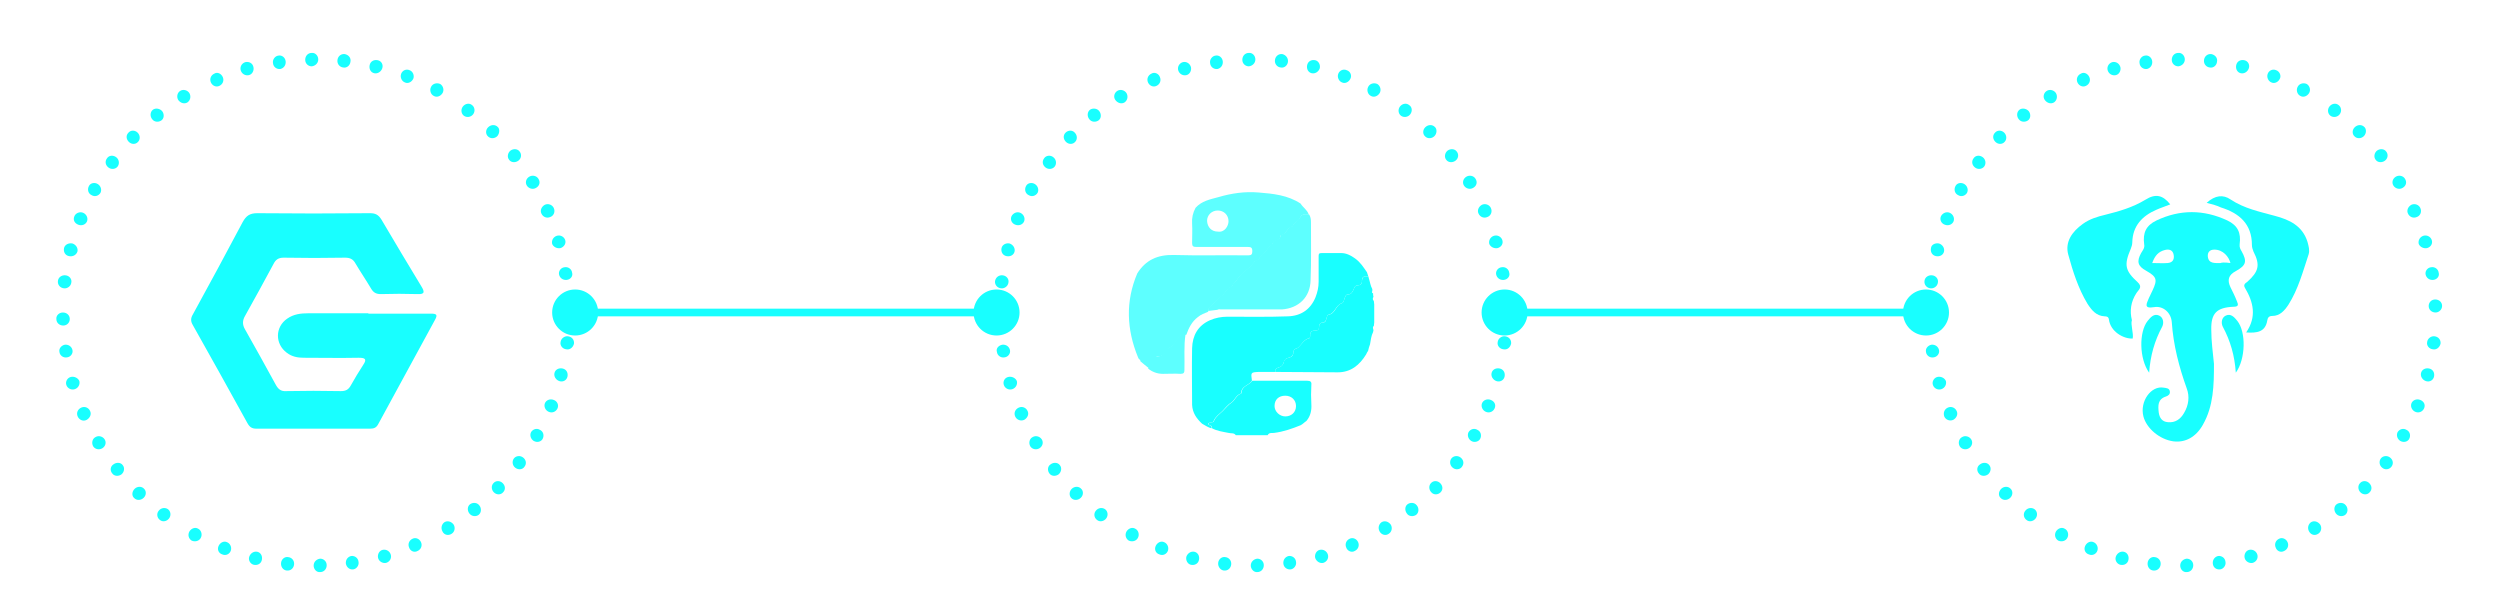<?xml version="1.0" encoding="utf-8"?>
<!-- Generator: Adobe Illustrator 18.1.1, SVG Export Plug-In . SVG Version: 6.00 Build 0)  -->
<svg version="1.1" id="Слой_1" xmlns="http://www.w3.org/2000/svg" xmlns:xlink="http://www.w3.org/1999/xlink" x="0px" y="0px"
	 viewBox="0 0 652 160" enable-background="new 0 0 652 160" xml:space="preserve">
<line fill="none" stroke="#18FFFF" stroke-width="2" stroke-miterlimit="10" x1="150" y1="81.5" x2="259.9" y2="81.5"/>
<g>
	<g>
		<path fill="#18FFFF" d="M147.7,91.1c-1-0.1-1.7-1-1.5-1.9c0.1-0.9,1-1.6,1.9-1.5c1,0.1,1.7,0.9,1.6,1.9
			C149.5,90.6,148.6,91.3,147.7,91.1z"/>
		<path fill="#18FFFF" d="M145.9,99.4c-0.9-0.3-1.5-1.2-1.3-2.1c0.2-0.9,1.1-1.4,2.1-1.2c1,0.2,1.5,1.1,1.3,2.1
			C147.8,99.2,146.8,99.7,145.9,99.4z"/>
		<path fill="#18FFFF" d="M143.1,107.4c-0.9-0.4-1.3-1.4-1-2.2c0.3-0.8,1.3-1.3,2.3-0.9c0.9,0.3,1.4,1.3,1,2.2
			C145,107.4,144,107.8,143.1,107.4z"/>
		<path fill="#18FFFF" d="M139.2,115c-0.8-0.5-1.1-1.5-0.7-2.3c0.5-0.8,1.5-1.1,2.3-0.6c0.9,0.4,1.2,1.5,0.7,2.4
			C141.1,115.2,140.1,115.5,139.2,115z"/>
		<path fill="#18FFFF" d="M134.4,122c-0.8-0.6-0.9-1.7-0.4-2.4c0.5-0.7,1.6-0.9,2.4-0.3c0.8,0.6,1,1.6,0.4,2.4
			C136.3,122.5,135.2,122.6,134.4,122z"/>
		<path fill="#18FFFF" d="M128.8,128.4c-0.7-0.7-0.7-1.8-0.1-2.4c0.6-0.7,1.7-0.7,2.4,0c0.7,0.7,0.8,1.7,0.1,2.4
			C130.6,129.1,129.5,129.1,128.8,128.4z"/>
		<path fill="#18FFFF" d="M122.4,133.9c-0.6-0.8-0.5-1.9,0.2-2.4c0.7-0.5,1.8-0.5,2.4,0.3c0.6,0.7,0.6,1.9-0.2,2.5
			C124.1,134.8,123,134.7,122.4,133.9z"/>
		<path fill="#18FFFF" d="M115.4,138.6c-0.5-0.9-0.2-1.9,0.5-2.4c0.8-0.5,1.8-0.2,2.4,0.6c0.5,0.8,0.3,1.9-0.5,2.4
			C116.9,139.8,115.8,139.5,115.4,138.6z"/>
	</g>
	<g>
		<path fill="#18FFFF" d="M106.7,142.8c-0.4-0.9,0-1.9,0.9-2.3c0.8-0.4,1.8,0,2.2,0.9c0.4,0.9,0,1.9-0.9,2.3
			C108,144.2,107,143.7,106.7,142.8z"/>
		<path fill="#18FFFF" d="M98.6,145.5c-0.2-0.9,0.3-1.9,1.2-2.1c0.9-0.2,1.8,0.3,2.1,1.2c0.3,0.9-0.2,1.9-1.2,2.2
			C99.8,147,98.8,146.4,98.6,145.5z"/>
		<path fill="#18FFFF" d="M90.2,147c-0.1-1,0.5-1.8,1.4-2c0.9-0.1,1.8,0.5,1.9,1.5c0.2,0.9-0.5,1.9-1.4,2
			C91.2,148.6,90.4,148,90.2,147z"/>
		<path fill="#18FFFF" d="M81.8,147.5c0-1,0.8-1.7,1.7-1.8c0.9,0,1.7,0.7,1.7,1.7c0,1-0.7,1.8-1.7,1.8
			C82.5,149.3,81.8,148.4,81.8,147.5z"/>
		<path fill="#18FFFF" d="M73.3,146.8c0.1-1,1-1.7,1.9-1.5c0.9,0.1,1.6,0.9,1.5,1.9c-0.1,1-0.9,1.7-1.9,1.6
			C73.8,148.7,73.2,147.8,73.3,146.8z"/>
		<path fill="#18FFFF" d="M65,145.2c0.3-0.9,1.2-1.5,2.1-1.3c0.9,0.2,1.4,1.1,1.2,2.1s-1.1,1.5-2.1,1.3
			C65.3,147.1,64.7,146.1,65,145.2z"/>
		<path fill="#18FFFF" d="M57,142.4c0.4-0.9,1.4-1.4,2.2-1c0.8,0.3,1.3,1.3,1,2.2c-0.3,0.9-1.3,1.4-2.2,1
			C57,144.3,56.6,143.3,57,142.4z"/>
		<path fill="#18FFFF" d="M49.4,138.6c0.5-0.8,1.5-1.2,2.3-0.7c0.8,0.4,1.1,1.5,0.7,2.3c-0.4,0.9-1.5,1.2-2.4,0.8
			C49.2,140.5,48.9,139.5,49.4,138.6z"/>
	</g>
	<g>
		<path fill="#18FFFF" d="M41.4,133.2c0.6-0.8,1.7-0.9,2.4-0.4c0.7,0.5,0.9,1.6,0.3,2.4c-0.6,0.8-1.7,1-2.4,0.4
			C40.9,135,40.8,133.9,41.4,133.2z"/>
		<path fill="#18FFFF" d="M35.1,127.5c0.7-0.7,1.8-0.7,2.4-0.1c0.7,0.6,0.7,1.7,0,2.4s-1.8,0.8-2.5,0.1
			C34.3,129.3,34.4,128.2,35.1,127.5z"/>
		<path fill="#18FFFF" d="M29.6,121.1c0.8-0.6,1.9-0.5,2.4,0.2c0.6,0.7,0.4,1.8-0.3,2.4c-0.8,0.6-1.9,0.5-2.4-0.2
			C28.6,122.7,28.8,121.6,29.6,121.1z"/>
		<path fill="#18FFFF" d="M24.9,114c0.8-0.5,1.9-0.2,2.4,0.6c0.5,0.8,0.2,1.8-0.6,2.3c-0.8,0.5-1.9,0.3-2.4-0.5
			C23.8,115.5,24.1,114.4,24.9,114z"/>
		<path fill="#18FFFF" d="M21.2,106.3c0.9-0.4,1.9,0,2.3,0.9c0.4,0.8,0,1.8-0.9,2.3s-1.9,0-2.3-0.8
			C19.8,107.7,20.3,106.7,21.2,106.3z"/>
		<path fill="#18FFFF" d="M18.5,98.3c0.9-0.2,1.9,0.3,2.2,1.1c0.2,0.9-0.3,1.8-1.2,2.1c-0.9,0.3-1.9-0.2-2.2-1.1
			C17,99.5,17.6,98.5,18.5,98.3z"/>
		<path fill="#18FFFF" d="M16.9,89.9c1-0.1,1.8,0.5,2,1.4c0.2,0.9-0.5,1.8-1.4,1.9c-1,0.2-1.9-0.5-2-1.4
			C15.3,90.9,16,90.1,16.9,89.9z"/>
		<path fill="#18FFFF" d="M16.4,81.5c1,0,1.8,0.7,1.8,1.7c0,0.9-0.7,1.7-1.7,1.7s-1.8-0.7-1.8-1.7C14.6,82.3,15.4,81.5,16.4,81.5z"
			/>
	</g>
	<g>
		<path fill="#18FFFF" d="M17.1,71.8c1,0.1,1.7,1,1.5,1.9c-0.1,0.9-1,1.6-1.9,1.5c-1-0.1-1.7-0.9-1.6-1.9
			C15.2,72.3,16.1,71.7,17.1,71.8z"/>
		<path fill="#18FFFF" d="M18.9,63.5c0.9,0.3,1.5,1.2,1.3,2.1C19.9,66.5,19,67,18,66.8s-1.5-1.1-1.3-2.1
			C16.9,63.8,17.9,63.3,18.9,63.5z"/>
		<path fill="#18FFFF" d="M21.7,55.5c0.9,0.4,1.3,1.4,1,2.2c-0.3,0.8-1.3,1.3-2.3,0.9s-1.4-1.3-1-2.2C19.7,55.6,20.8,55.1,21.7,55.5
			z"/>
		<path fill="#18FFFF" d="M25.5,48c0.8,0.5,1.1,1.5,0.7,2.3c-0.5,0.8-1.5,1.1-2.3,0.6c-0.9-0.4-1.2-1.5-0.7-2.4
			C23.6,47.7,24.7,47.5,25.5,48z"/>
		<path fill="#18FFFF" d="M30.3,41c0.8,0.6,0.9,1.7,0.4,2.4c-0.5,0.7-1.6,0.9-2.4,0.3c-0.8-0.6-1-1.6-0.4-2.4
			C28.4,40.5,29.5,40.4,30.3,41z"/>
		<path fill="#18FFFF" d="M35.9,34.6c0.7,0.7,0.7,1.8,0.1,2.4c-0.6,0.7-1.7,0.7-2.4,0c-0.7-0.7-0.8-1.7-0.1-2.4
			C34.1,33.9,35.2,33.9,35.9,34.6z"/>
		<path fill="#18FFFF" d="M42.3,29c0.6,0.8,0.5,1.9-0.2,2.4c-0.7,0.5-1.8,0.5-2.4-0.3c-0.6-0.7-0.6-1.9,0.2-2.5
			C40.6,28.1,41.7,28.3,42.3,29z"/>
		<path fill="#18FFFF" d="M49.4,24.3c0.5,0.9,0.2,1.9-0.5,2.4c-0.8,0.5-1.8,0.2-2.4-0.6c-0.5-0.8-0.3-1.9,0.5-2.4
			C47.8,23.2,48.9,23.5,49.4,24.3z"/>
	</g>
	<g>
		<path fill="#18FFFF" d="M58.1,20.1c0.4,0.9,0,1.9-0.9,2.3c-0.8,0.4-1.8,0-2.2-0.9c-0.4-0.9,0-1.9,0.9-2.3
			C56.7,18.7,57.7,19.2,58.1,20.1z"/>
		<path fill="#18FFFF" d="M66.1,17.5c0.2,0.9-0.3,1.9-1.2,2.1c-0.9,0.2-1.8-0.3-2.1-1.2c-0.3-0.9,0.2-1.9,1.2-2.2
			C65,16,65.9,16.5,66.1,17.5z"/>
		<path fill="#18FFFF" d="M74.5,16c0.1,1-0.5,1.8-1.4,2c-0.9,0.1-1.8-0.5-1.9-1.5c-0.2-0.9,0.5-1.9,1.4-2C73.5,14.3,74.4,15,74.5,16
			z"/>
		<path fill="#18FFFF" d="M83,15.5c0,1-0.8,1.7-1.7,1.8c-0.9,0-1.7-0.7-1.7-1.7c0-1,0.7-1.8,1.7-1.8C82.2,13.7,83,14.5,83,15.5z"/>
		<path fill="#18FFFF" d="M91.4,16.1c-0.1,1-1,1.7-1.9,1.5c-0.9-0.1-1.6-0.9-1.5-1.9c0.1-1,0.9-1.7,1.9-1.6
			C90.9,14.3,91.6,15.1,91.4,16.1z"/>
		<path fill="#18FFFF" d="M99.7,17.8c-0.3,0.9-1.2,1.5-2.1,1.3c-0.9-0.2-1.4-1.1-1.2-2.1s1.1-1.5,2.1-1.3
			C99.5,15.9,100,16.9,99.7,17.8z"/>
		<path fill="#18FFFF" d="M107.8,20.5c-0.4,0.9-1.4,1.4-2.2,1c-0.8-0.3-1.3-1.3-1-2.2c0.3-0.9,1.3-1.4,2.2-1
			C107.7,18.6,108.1,19.7,107.8,20.5z"/>
		<path fill="#18FFFF" d="M115.4,24.3c-0.5,0.8-1.5,1.2-2.3,0.7c-0.8-0.4-1.1-1.5-0.7-2.3c0.4-0.9,1.5-1.2,2.4-0.8
			C115.6,22.4,115.9,23.5,115.4,24.3z"/>
	</g>
	<g>
		<path fill="#18FFFF" d="M123.4,29.8c-0.6,0.8-1.7,0.9-2.4,0.4c-0.7-0.5-0.9-1.6-0.3-2.4c0.6-0.8,1.7-1,2.4-0.4
			C123.8,27.9,124,29,123.4,29.8z"/>
		<path fill="#18FFFF" d="M129.7,35.5c-0.7,0.7-1.8,0.7-2.4,0.1c-0.7-0.6-0.7-1.7,0-2.4c0.7-0.7,1.8-0.8,2.5-0.1
			C130.4,33.6,130.3,34.8,129.7,35.5z"/>
		<path fill="#18FFFF" d="M135.2,41.9c-0.8,0.6-1.9,0.5-2.4-0.2c-0.6-0.7-0.4-1.8,0.3-2.4c0.8-0.6,1.9-0.5,2.4,0.2
			C136.1,40.2,136,41.3,135.2,41.9z"/>
		<path fill="#18FFFF" d="M139.8,49c-0.8,0.5-1.9,0.2-2.4-0.6c-0.5-0.8-0.2-1.8,0.6-2.3c0.8-0.5,1.9-0.3,2.4,0.5
			C141,47.5,140.7,48.5,139.8,49z"/>
		<path fill="#18FFFF" d="M143.5,56.6c-0.9,0.4-1.9,0-2.3-0.9c-0.4-0.8,0-1.8,0.9-2.3c0.9-0.4,1.9,0,2.3,0.8
			C144.9,55.2,144.4,56.3,143.5,56.6z"/>
		<path fill="#18FFFF" d="M146.2,64.7c-0.9,0.2-1.9-0.3-2.2-1.1c-0.2-0.9,0.3-1.8,1.2-2.1c0.9-0.3,1.9,0.2,2.2,1.1
			C147.7,63.5,147.1,64.4,146.2,64.7z"/>
		<path fill="#18FFFF" d="M147.8,73c-1,0.1-1.8-0.5-2-1.4c-0.2-0.9,0.5-1.8,1.4-1.9c1-0.2,1.9,0.5,2,1.4
			C149.5,72,148.8,72.9,147.8,73z"/>
		<path fill="#18FFFF" d="M148.4,81.5c-1,0-1.8-0.7-1.8-1.7s0.7-1.7,1.7-1.7c1-0.1,1.8,0.7,1.8,1.7
			C150.1,80.7,149.3,81.5,148.4,81.5z"/>
	</g>
</g>
<circle fill="#18FFFF" cx="150" cy="81.5" r="6"/>
<g>
	<g>
		<path fill="#18FFFF" d="M392.1,91.1c-1-0.1-1.7-1-1.5-1.9c0.1-0.9,1-1.6,1.9-1.5c1,0.1,1.7,0.9,1.6,1.9
			C393.9,90.6,393.1,91.3,392.1,91.1z"/>
		<path fill="#18FFFF" d="M390.3,99.4c-0.9-0.3-1.5-1.2-1.3-2.1c0.2-0.9,1.1-1.4,2.1-1.2c1,0.2,1.5,1.1,1.3,2.1
			C392.2,99.2,391.2,99.7,390.3,99.4z"/>
		<path fill="#18FFFF" d="M387.5,107.4c-0.9-0.4-1.3-1.4-1-2.2c0.3-0.8,1.3-1.3,2.3-0.9s1.4,1.3,1,2.2
			C389.4,107.4,388.4,107.8,387.5,107.4z"/>
		<path fill="#18FFFF" d="M383.7,115c-0.8-0.5-1.1-1.5-0.7-2.3c0.5-0.8,1.5-1.1,2.3-0.6c0.9,0.4,1.2,1.5,0.7,2.4
			C385.6,115.2,384.5,115.5,383.7,115z"/>
		<path fill="#18FFFF" d="M378.9,122c-0.8-0.6-0.9-1.7-0.4-2.4c0.5-0.7,1.6-0.9,2.4-0.3c0.8,0.6,1,1.6,0.4,2.4
			C380.8,122.5,379.6,122.6,378.9,122z"/>
		<path fill="#18FFFF" d="M373.3,128.4c-0.7-0.7-0.7-1.8-0.1-2.4c0.6-0.7,1.7-0.7,2.4,0c0.7,0.7,0.8,1.7,0.1,2.4
			C375,129.1,373.9,129.1,373.3,128.4z"/>
		<path fill="#18FFFF" d="M366.9,133.9c-0.6-0.8-0.5-1.9,0.2-2.4c0.7-0.5,1.8-0.5,2.4,0.3c0.6,0.7,0.6,1.9-0.2,2.5
			C368.5,134.8,367.4,134.7,366.9,133.9z"/>
		<path fill="#18FFFF" d="M359.8,138.6c-0.5-0.9-0.2-1.9,0.5-2.4c0.8-0.5,1.8-0.2,2.4,0.6c0.5,0.8,0.3,1.9-0.5,2.4
			C361.4,139.8,360.3,139.5,359.8,138.6z"/>
	</g>
	<g>
		<path fill="#18FFFF" d="M351.1,142.8c-0.4-0.9,0-1.9,0.9-2.3c0.8-0.4,1.8,0,2.2,0.9c0.4,0.9,0,1.9-0.9,2.3
			C352.5,144.2,351.4,143.7,351.1,142.8z"/>
		<path fill="#18FFFF" d="M343,145.5c-0.2-0.9,0.3-1.9,1.2-2.1c0.9-0.2,1.8,0.3,2.1,1.2c0.3,0.9-0.2,1.9-1.2,2.2
			C344.2,147,343.3,146.4,343,145.5z"/>
		<path fill="#18FFFF" d="M334.7,147c-0.1-1,0.5-1.8,1.4-2c0.9-0.1,1.8,0.5,1.9,1.5c0.2,0.9-0.5,1.9-1.4,2
			C335.7,148.6,334.8,148,334.7,147z"/>
		<path fill="#18FFFF" d="M326.2,147.5c0-1,0.8-1.7,1.7-1.8c0.9,0,1.7,0.7,1.7,1.7c0,1-0.7,1.8-1.7,1.8
			C327,149.3,326.2,148.4,326.2,147.5z"/>
		<path fill="#18FFFF" d="M317.7,146.8c0.1-1,1-1.7,1.9-1.5c0.9,0.1,1.6,0.9,1.5,1.9c-0.1,1-0.9,1.7-1.9,1.6
			C318.3,148.7,317.6,147.8,317.7,146.8z"/>
		<path fill="#18FFFF" d="M309.4,145.2c0.3-0.9,1.2-1.5,2.1-1.3c0.9,0.2,1.4,1.1,1.2,2.1s-1.1,1.5-2.1,1.3
			C309.7,147.1,309.2,146.1,309.4,145.2z"/>
		<path fill="#18FFFF" d="M301.4,142.4c0.4-0.9,1.4-1.4,2.2-1c0.8,0.3,1.3,1.3,1,2.2c-0.3,0.9-1.3,1.4-2.2,1
			C301.4,144.3,301,143.3,301.4,142.4z"/>
		<path fill="#18FFFF" d="M293.8,138.6c0.5-0.8,1.5-1.2,2.3-0.7c0.8,0.4,1.1,1.5,0.7,2.3c-0.4,0.9-1.5,1.2-2.4,0.8
			C293.6,140.5,293.3,139.5,293.8,138.6z"/>
	</g>
	<g>
		<path fill="#18FFFF" d="M285.8,133.2c0.6-0.8,1.7-0.9,2.4-0.4c0.7,0.5,0.9,1.6,0.3,2.4c-0.6,0.8-1.7,1-2.4,0.4
			C285.3,135,285.2,133.9,285.8,133.2z"/>
		<path fill="#18FFFF" d="M279.5,127.5c0.7-0.7,1.8-0.7,2.4-0.1c0.7,0.6,0.7,1.7,0,2.4s-1.8,0.8-2.5,0.1
			C278.8,129.3,278.8,128.2,279.5,127.5z"/>
		<path fill="#18FFFF" d="M274,121.1c0.8-0.6,1.9-0.5,2.4,0.2c0.6,0.7,0.4,1.8-0.3,2.4c-0.8,0.6-1.9,0.5-2.4-0.2
			C273.1,122.7,273.2,121.6,274,121.1z"/>
		<path fill="#18FFFF" d="M269.3,114c0.8-0.5,1.9-0.2,2.4,0.6c0.5,0.8,0.2,1.8-0.6,2.3c-0.8,0.5-1.9,0.3-2.4-0.5
			C268.2,115.5,268.5,114.4,269.3,114z"/>
		<path fill="#18FFFF" d="M265.7,106.3c0.9-0.4,1.9,0,2.3,0.9c0.4,0.8,0,1.8-0.9,2.3c-0.9,0.4-1.9,0-2.3-0.8
			C264.3,107.7,264.8,106.7,265.7,106.3z"/>
		<path fill="#18FFFF" d="M263,98.3c0.9-0.2,1.9,0.3,2.2,1.1c0.2,0.9-0.3,1.8-1.2,2.1c-0.9,0.3-1.9-0.2-2.2-1.1
			C261.5,99.5,262,98.5,263,98.3z"/>
		<path fill="#18FFFF" d="M261.4,89.9c1-0.1,1.8,0.5,2,1.4c0.2,0.9-0.5,1.8-1.4,1.9c-1,0.2-1.9-0.5-2-1.4
			C259.7,90.9,260.4,90.1,261.4,89.9z"/>
		<path fill="#18FFFF" d="M260.8,81.5c1,0,1.8,0.7,1.8,1.7c0,0.9-0.7,1.7-1.7,1.7s-1.8-0.7-1.8-1.7
			C259.1,82.3,259.8,81.5,260.8,81.5z"/>
	</g>
	<g>
		<path fill="#18FFFF" d="M261.5,71.8c1,0.1,1.7,1,1.5,1.9c-0.1,0.9-1,1.6-1.9,1.5c-1-0.1-1.7-0.9-1.6-1.9
			C259.7,72.3,260.5,71.7,261.5,71.8z"/>
		<path fill="#18FFFF" d="M263.3,63.5c0.9,0.3,1.5,1.2,1.3,2.1c-0.2,0.9-1.1,1.4-2.1,1.2c-1-0.2-1.5-1.1-1.3-2.1
			C261.4,63.8,262.4,63.3,263.3,63.5z"/>
		<path fill="#18FFFF" d="M266.1,55.5c0.9,0.4,1.3,1.4,1,2.2c-0.3,0.8-1.3,1.3-2.3,0.9c-0.9-0.3-1.4-1.3-1-2.2
			C264.2,55.6,265.2,55.1,266.1,55.5z"/>
		<path fill="#18FFFF" d="M269.9,48c0.8,0.5,1.1,1.5,0.7,2.3c-0.5,0.8-1.5,1.1-2.3,0.6c-0.9-0.4-1.2-1.5-0.7-2.4
			C268,47.7,269.1,47.5,269.9,48z"/>
		<path fill="#18FFFF" d="M274.7,41c0.8,0.6,0.9,1.7,0.4,2.4c-0.5,0.7-1.6,0.9-2.4,0.3c-0.8-0.6-1-1.6-0.4-2.4
			C272.8,40.5,274,40.4,274.7,41z"/>
		<path fill="#18FFFF" d="M280.3,34.6c0.7,0.7,0.7,1.8,0.1,2.4c-0.6,0.7-1.7,0.7-2.4,0s-0.8-1.7-0.1-2.4
			C278.6,33.9,279.7,33.9,280.3,34.6z"/>
		<path fill="#18FFFF" d="M286.7,29c0.6,0.8,0.5,1.9-0.2,2.4c-0.7,0.5-1.8,0.5-2.4-0.3c-0.6-0.7-0.6-1.9,0.2-2.5
			C285.1,28.1,286.2,28.3,286.7,29z"/>
		<path fill="#18FFFF" d="M293.8,24.3c0.5,0.9,0.2,1.9-0.5,2.4c-0.8,0.5-1.8,0.2-2.4-0.6s-0.3-1.9,0.5-2.4
			C292.2,23.2,293.3,23.5,293.8,24.3z"/>
	</g>
	<g>
		<path fill="#18FFFF" d="M302.5,20.1c0.4,0.9,0,1.9-0.9,2.3c-0.8,0.4-1.8,0-2.2-0.9c-0.4-0.9,0-1.9,0.9-2.3
			C301.1,18.7,302.2,19.2,302.5,20.1z"/>
		<path fill="#18FFFF" d="M310.6,17.5c0.2,0.9-0.3,1.9-1.2,2.1c-0.9,0.2-1.8-0.3-2.1-1.2c-0.3-0.9,0.2-1.9,1.2-2.2
			C309.4,16,310.3,16.5,310.6,17.5z"/>
		<path fill="#18FFFF" d="M318.9,16c0.1,1-0.5,1.8-1.4,2c-0.9,0.1-1.8-0.5-1.9-1.5c-0.2-0.9,0.5-1.9,1.4-2
			C317.9,14.3,318.8,15,318.9,16z"/>
		<path fill="#18FFFF" d="M327.4,15.5c0,1-0.8,1.7-1.7,1.8c-0.9,0-1.7-0.7-1.7-1.7c0-1,0.7-1.8,1.7-1.8
			C326.6,13.7,327.4,14.5,327.4,15.5z"/>
		<path fill="#18FFFF" d="M335.9,16.1c-0.1,1-1,1.7-1.9,1.5c-0.9-0.1-1.6-0.9-1.5-1.9c0.1-1,0.9-1.7,1.9-1.6
			C335.3,14.3,336,15.1,335.9,16.1z"/>
		<path fill="#18FFFF" d="M344.2,17.8c-0.3,0.9-1.2,1.5-2.1,1.3c-0.9-0.2-1.4-1.1-1.2-2.1s1.1-1.5,2.1-1.3
			C343.9,15.9,344.4,16.9,344.2,17.8z"/>
		<path fill="#18FFFF" d="M352.2,20.5c-0.4,0.9-1.4,1.4-2.2,1c-0.8-0.3-1.3-1.3-1-2.2c0.3-0.9,1.3-1.4,2.2-1
			C352.2,18.6,352.6,19.7,352.2,20.5z"/>
		<path fill="#18FFFF" d="M359.8,24.3c-0.5,0.8-1.5,1.2-2.3,0.7c-0.8-0.4-1.1-1.5-0.7-2.3c0.4-0.9,1.5-1.2,2.4-0.8
			C360,22.4,360.3,23.5,359.8,24.3z"/>
	</g>
	<g>
		<path fill="#18FFFF" d="M367.8,29.8c-0.6,0.8-1.7,0.9-2.4,0.4c-0.7-0.5-0.9-1.6-0.3-2.4c0.6-0.8,1.7-1,2.4-0.4
			C368.3,27.9,368.4,29,367.8,29.8z"/>
		<path fill="#18FFFF" d="M374.1,35.5c-0.7,0.7-1.8,0.7-2.4,0.1c-0.7-0.6-0.7-1.7,0-2.4c0.7-0.7,1.8-0.8,2.5-0.1
			C374.8,33.6,374.8,34.8,374.1,35.5z"/>
		<path fill="#18FFFF" d="M379.6,41.9c-0.8,0.6-1.9,0.5-2.4-0.2c-0.6-0.7-0.4-1.8,0.3-2.4c0.8-0.6,1.9-0.5,2.4,0.2
			C380.5,40.2,380.4,41.3,379.6,41.9z"/>
		<path fill="#18FFFF" d="M384.2,49c-0.8,0.5-1.9,0.2-2.4-0.6c-0.5-0.8-0.2-1.8,0.6-2.3c0.8-0.5,1.9-0.3,2.4,0.5
			C385.4,47.5,385.1,48.5,384.2,49z"/>
		<path fill="#18FFFF" d="M387.9,56.6c-0.9,0.4-1.9,0-2.3-0.9c-0.4-0.8,0-1.8,0.9-2.3c0.9-0.4,1.9,0,2.3,0.8
			C389.3,55.2,388.8,56.3,387.9,56.6z"/>
		<path fill="#18FFFF" d="M390.6,64.7c-0.9,0.2-1.9-0.3-2.2-1.1c-0.2-0.9,0.3-1.8,1.2-2.1c0.9-0.3,1.9,0.2,2.2,1.1
			C392.1,63.5,391.6,64.4,390.6,64.7z"/>
		<path fill="#18FFFF" d="M392.2,73c-1,0.1-1.8-0.5-2-1.4c-0.2-0.9,0.5-1.8,1.4-1.9c1-0.2,1.9,0.5,2,1.4
			C393.9,72,393.2,72.9,392.2,73z"/>
		<path fill="#18FFFF" d="M392.8,81.5c-1,0-1.8-0.7-1.8-1.7c0-0.9,0.7-1.7,1.7-1.7s1.8,0.7,1.8,1.7
			C394.5,80.7,393.8,81.5,392.8,81.5z"/>
	</g>
</g>
<circle fill="#18FFFF" cx="259.9" cy="81.5" r="6"/>
<g>
	<path fill="#18FFFF" d="M96.1,81.8c5.4,0,10.8,0,16.3,0c1.5,0,1.8,0.3,1,1.7c-4.9,9-9.8,18-14.7,27c-0.5,1-1.1,1.3-2.2,1.3
		c-9.9,0-19.8,0-29.6,0c-1.2,0-1.8-0.4-2.4-1.5c-4.7-8.5-9.4-17-14.2-25.5c-0.6-1-0.6-1.8,0-2.8c4.4-8,8.7-16,13-24.1
		c0.9-1.6,1.8-2.3,3.8-2.3c9.8,0.1,19.6,0.1,29.4,0c1.4,0,2.2,0.4,3,1.7c3.4,5.8,6.9,11.6,10.4,17.4c0.8,1.3,1,2.1-1,2
		c-3.2-0.1-6.4-0.1-9.6,0c-1.2,0-1.9-0.4-2.5-1.4c-1.3-2.2-2.8-4.4-4.1-6.6c-0.6-1.1-1.4-1.5-2.7-1.5c-5.3,0.1-10.7,0.1-16,0
		c-1.4,0-2.1,0.5-2.7,1.7c-2.4,4.5-4.9,9-7.4,13.5c-0.7,1.2-0.7,2.3,0,3.5c2.7,4.8,5.4,9.6,8,14.4c0.6,1.1,1.3,1.8,2.7,1.7
		c4.8-0.1,9.5-0.1,14.3,0c1.3,0,2-0.4,2.6-1.5c1-1.8,2.1-3.6,3.2-5.3c1.1-1.6,0.5-1.9-1.2-1.9c-4.8,0.1-9.5,0-14.3,0
		c-1.6,0-3.1-0.3-4.4-1.3c-3.1-2.3-3.1-6.7,0.1-8.9c1.7-1.2,3.6-1.4,5.5-1.4c5.2,0,10.4,0,15.6,0C96.1,81.7,96.1,81.8,96.1,81.8z"/>
</g>
<line fill="none" stroke="#18FFFF" stroke-width="2" stroke-miterlimit="10" x1="392.4" y1="81.5" x2="502.3" y2="81.5"/>
<circle fill="#18FFFF" cx="392.4" cy="81.5" r="6"/>
<g>
	<g>
		<path fill="#18FFFF" d="M634.5,91.1c-1-0.1-1.7-1-1.5-1.9c0.1-0.9,1-1.6,1.9-1.5c1,0.1,1.7,0.9,1.6,1.9
			C636.3,90.6,635.4,91.3,634.5,91.1z"/>
		<path fill="#18FFFF" d="M632.7,99.4c-0.9-0.3-1.5-1.2-1.3-2.1c0.2-0.9,1.1-1.4,2.1-1.2c1,0.2,1.5,1.1,1.3,2.1
			C634.6,99.2,633.6,99.7,632.7,99.4z"/>
		<path fill="#18FFFF" d="M629.9,107.4c-0.9-0.4-1.3-1.4-1-2.2c0.3-0.8,1.3-1.3,2.3-0.9s1.4,1.3,1,2.2
			C631.8,107.4,630.8,107.8,629.9,107.4z"/>
		<path fill="#18FFFF" d="M626,115c-0.8-0.5-1.1-1.5-0.7-2.3c0.5-0.8,1.5-1.1,2.3-0.6c0.9,0.4,1.2,1.5,0.7,2.4
			C627.9,115.2,626.9,115.5,626,115z"/>
		<path fill="#18FFFF" d="M621.3,122c-0.8-0.6-0.9-1.7-0.4-2.4c0.5-0.7,1.6-0.9,2.4-0.3c0.8,0.6,1,1.6,0.4,2.4
			C623.1,122.5,622,122.6,621.3,122z"/>
		<path fill="#18FFFF" d="M615.6,128.4c-0.7-0.7-0.7-1.8-0.1-2.4c0.6-0.7,1.7-0.7,2.4,0c0.7,0.7,0.8,1.7,0.1,2.4
			C617.4,129.1,616.3,129.1,615.6,128.4z"/>
		<path fill="#18FFFF" d="M609.2,133.9c-0.6-0.8-0.5-1.9,0.2-2.4c0.7-0.5,1.8-0.5,2.4,0.3c0.6,0.7,0.6,1.9-0.2,2.5
			C610.9,134.8,609.8,134.7,609.2,133.9z"/>
		<path fill="#18FFFF" d="M602.2,138.6c-0.5-0.9-0.2-1.9,0.5-2.4c0.8-0.5,1.8-0.2,2.4,0.6c0.5,0.8,0.3,1.9-0.5,2.4
			C603.7,139.8,602.7,139.5,602.2,138.6z"/>
	</g>
	<g>
		<path fill="#18FFFF" d="M593.5,142.8c-0.4-0.9,0-1.9,0.9-2.3c0.8-0.4,1.8,0,2.2,0.9c0.4,0.9,0,1.9-0.9,2.3
			C594.8,144.2,593.8,143.7,593.5,142.8z"/>
		<path fill="#18FFFF" d="M585.4,145.5c-0.2-0.9,0.3-1.9,1.2-2.1c0.9-0.2,1.8,0.3,2.1,1.2c0.3,0.9-0.2,1.9-1.2,2.2
			C586.6,147,585.6,146.4,585.4,145.5z"/>
		<path fill="#18FFFF" d="M577.1,147c-0.1-1,0.5-1.8,1.4-2c0.9-0.1,1.8,0.5,1.9,1.5c0.2,0.9-0.5,1.9-1.4,2
			C578,148.6,577.2,148,577.1,147z"/>
		<path fill="#18FFFF" d="M568.6,147.5c0-1,0.8-1.7,1.7-1.8c0.9,0,1.7,0.7,1.7,1.7c0,1-0.7,1.8-1.7,1.8
			C569.3,149.3,568.6,148.4,568.6,147.5z"/>
		<path fill="#18FFFF" d="M560.1,146.8c0.1-1,1-1.7,1.9-1.5c0.9,0.1,1.6,0.9,1.5,1.9c-0.1,1-0.9,1.7-1.9,1.6
			C560.6,148.7,560,147.8,560.1,146.8z"/>
		<path fill="#18FFFF" d="M551.8,145.2c0.3-0.9,1.2-1.5,2.1-1.3c0.9,0.2,1.4,1.1,1.2,2.1s-1.1,1.5-2.1,1.3
			C552.1,147.1,551.5,146.1,551.8,145.2z"/>
		<path fill="#18FFFF" d="M543.8,142.4c0.4-0.9,1.4-1.4,2.2-1c0.8,0.3,1.3,1.3,1,2.2c-0.3,0.9-1.3,1.4-2.2,1
			C543.8,144.3,543.4,143.3,543.8,142.4z"/>
		<path fill="#18FFFF" d="M536.2,138.6c0.5-0.8,1.5-1.2,2.3-0.7c0.8,0.4,1.1,1.5,0.7,2.3c-0.4,0.9-1.5,1.2-2.4,0.8
			C536,140.5,535.7,139.5,536.2,138.6z"/>
	</g>
	<g>
		<path fill="#18FFFF" d="M528.2,133.2c0.6-0.8,1.7-0.9,2.4-0.4c0.7,0.5,0.9,1.6,0.3,2.4c-0.6,0.8-1.7,1-2.4,0.4
			C527.7,135,527.6,133.9,528.2,133.2z"/>
		<path fill="#18FFFF" d="M521.9,127.5c0.7-0.7,1.8-0.7,2.4-0.1c0.7,0.6,0.7,1.7,0,2.4s-1.8,0.8-2.5,0.1
			C521.1,129.3,521.2,128.2,521.9,127.5z"/>
		<path fill="#18FFFF" d="M516.4,121.1c0.8-0.6,1.9-0.5,2.4,0.2c0.6,0.7,0.4,1.8-0.3,2.4c-0.8,0.6-1.9,0.5-2.4-0.2
			C515.4,122.7,515.6,121.6,516.4,121.1z"/>
		<path fill="#18FFFF" d="M511.7,114c0.8-0.5,1.9-0.2,2.4,0.6c0.5,0.8,0.2,1.8-0.6,2.3c-0.8,0.5-1.9,0.3-2.4-0.5
			C510.6,115.5,510.9,114.4,511.7,114z"/>
		<path fill="#18FFFF" d="M508,106.3c0.9-0.4,1.9,0,2.3,0.9c0.4,0.8,0,1.8-0.9,2.3c-0.9,0.4-1.9,0-2.3-0.8
			C506.7,107.7,507.1,106.7,508,106.3z"/>
		<path fill="#18FFFF" d="M505.3,98.3c0.9-0.2,1.9,0.3,2.2,1.1c0.2,0.9-0.3,1.8-1.2,2.1c-0.9,0.3-1.9-0.2-2.2-1.1
			C503.8,99.5,504.4,98.5,505.3,98.3z"/>
		<path fill="#18FFFF" d="M503.7,89.9c1-0.1,1.8,0.5,2,1.4c0.2,0.9-0.5,1.8-1.4,1.9c-1,0.2-1.9-0.5-2-1.4
			C502.1,90.9,502.8,90.1,503.7,89.9z"/>
		<path fill="#18FFFF" d="M503.2,81.5c1,0,1.8,0.7,1.8,1.7c0,0.9-0.7,1.7-1.7,1.7s-1.8-0.7-1.8-1.7
			C501.4,82.3,502.2,81.5,503.2,81.5z"/>
	</g>
	<g>
		<path fill="#18FFFF" d="M503.9,71.8c1,0.1,1.7,1,1.5,1.9c-0.1,0.9-1,1.6-1.9,1.5c-1-0.1-1.7-0.9-1.6-1.9
			C502,72.3,502.9,71.7,503.9,71.8z"/>
		<path fill="#18FFFF" d="M505.7,63.5c0.9,0.3,1.5,1.2,1.3,2.1c-0.2,0.9-1.1,1.4-2.1,1.2c-1-0.2-1.5-1.1-1.3-2.1
			C503.7,63.8,504.7,63.3,505.7,63.5z"/>
		<path fill="#18FFFF" d="M508.5,55.5c0.9,0.4,1.3,1.4,1,2.2c-0.3,0.8-1.3,1.3-2.3,0.9c-0.9-0.3-1.4-1.3-1-2.2
			C506.6,55.6,507.6,55.1,508.5,55.5z"/>
		<path fill="#18FFFF" d="M512.3,48c0.8,0.5,1.1,1.5,0.7,2.3c-0.5,0.8-1.5,1.1-2.3,0.6c-0.9-0.4-1.2-1.5-0.7-2.4
			C510.4,47.7,511.5,47.5,512.3,48z"/>
		<path fill="#18FFFF" d="M517.1,41c0.8,0.6,0.9,1.7,0.4,2.4c-0.5,0.7-1.6,0.9-2.4,0.3c-0.8-0.6-1-1.6-0.4-2.4
			C515.2,40.5,516.3,40.4,517.1,41z"/>
		<path fill="#18FFFF" d="M522.7,34.6c0.7,0.7,0.7,1.8,0.1,2.4c-0.6,0.7-1.7,0.7-2.4,0s-0.8-1.7-0.1-2.4
			C520.9,33.9,522,33.9,522.7,34.6z"/>
		<path fill="#18FFFF" d="M529.1,29c0.6,0.8,0.5,1.9-0.2,2.4c-0.7,0.5-1.8,0.5-2.4-0.3c-0.6-0.7-0.6-1.9,0.2-2.5
			C527.4,28.1,528.5,28.3,529.1,29z"/>
		<path fill="#18FFFF" d="M536.2,24.3c0.5,0.9,0.2,1.9-0.5,2.4c-0.8,0.5-1.8,0.2-2.4-0.6s-0.3-1.9,0.5-2.4
			C534.6,23.2,535.7,23.5,536.2,24.3z"/>
	</g>
	<g>
		<path fill="#18FFFF" d="M544.9,20.1c0.4,0.9,0,1.9-0.9,2.3c-0.8,0.4-1.8,0-2.2-0.9c-0.4-0.9,0-1.9,0.9-2.3
			C543.5,18.7,544.5,19.2,544.9,20.1z"/>
		<path fill="#18FFFF" d="M553,17.5c0.2,0.9-0.3,1.9-1.2,2.1c-0.9,0.2-1.8-0.3-2.1-1.2c-0.3-0.9,0.2-1.9,1.2-2.2
			C551.8,16,552.7,16.5,553,17.5z"/>
		<path fill="#18FFFF" d="M561.3,16c0.1,1-0.5,1.8-1.4,2c-0.9,0.1-1.8-0.5-1.9-1.5c-0.2-0.9,0.5-1.9,1.4-2
			C560.3,14.3,561.2,15,561.3,16z"/>
		<path fill="#18FFFF" d="M569.8,15.5c0,1-0.8,1.7-1.7,1.8c-0.9,0-1.7-0.7-1.7-1.7c0-1,0.7-1.8,1.7-1.8
			C569,13.7,569.8,14.5,569.8,15.5z"/>
		<path fill="#18FFFF" d="M578.2,16.1c-0.1,1-1,1.7-1.9,1.5c-0.9-0.1-1.6-0.9-1.5-1.9c0.1-1,0.9-1.7,1.9-1.6
			C577.7,14.3,578.4,15.1,578.2,16.1z"/>
		<path fill="#18FFFF" d="M586.5,17.8c-0.3,0.9-1.2,1.5-2.1,1.3c-0.9-0.2-1.4-1.1-1.2-2.1s1.1-1.5,2.1-1.3
			C586.3,15.9,586.8,16.9,586.5,17.8z"/>
		<path fill="#18FFFF" d="M594.6,20.5c-0.4,0.9-1.4,1.4-2.2,1c-0.8-0.3-1.3-1.3-1-2.2c0.3-0.9,1.3-1.4,2.2-1
			C594.5,18.6,595,19.7,594.6,20.5z"/>
		<path fill="#18FFFF" d="M602.2,24.3c-0.5,0.8-1.5,1.2-2.3,0.7c-0.8-0.4-1.1-1.5-0.7-2.3c0.4-0.9,1.5-1.2,2.4-0.8
			C602.4,22.4,602.7,23.5,602.2,24.3z"/>
	</g>
	<g>
		<path fill="#18FFFF" d="M610.2,29.8c-0.6,0.8-1.7,0.9-2.4,0.4c-0.7-0.5-0.9-1.6-0.3-2.4c0.6-0.8,1.7-1,2.4-0.4
			C610.6,27.9,610.8,29,610.2,29.8z"/>
		<path fill="#18FFFF" d="M616.5,35.5c-0.7,0.7-1.8,0.7-2.4,0.1c-0.7-0.6-0.7-1.7,0-2.4c0.7-0.7,1.8-0.8,2.5-0.1
			C617.2,33.6,617.2,34.8,616.5,35.5z"/>
		<path fill="#18FFFF" d="M622,41.9c-0.8,0.6-1.9,0.5-2.4-0.2c-0.6-0.7-0.4-1.8,0.3-2.4c0.8-0.6,1.9-0.5,2.4,0.2
			C622.9,40.2,622.8,41.3,622,41.9z"/>
		<path fill="#18FFFF" d="M626.6,49c-0.8,0.5-1.9,0.2-2.4-0.6c-0.5-0.8-0.2-1.8,0.6-2.3c0.8-0.5,1.9-0.3,2.4,0.5
			C627.8,47.5,627.5,48.5,626.6,49z"/>
		<path fill="#18FFFF" d="M630.3,56.6c-0.9,0.4-1.9,0-2.3-0.9c-0.4-0.8,0-1.8,0.9-2.3c0.9-0.4,1.9,0,2.3,0.8
			C631.7,55.2,631.2,56.3,630.3,56.6z"/>
		<path fill="#18FFFF" d="M633,64.7c-0.9,0.2-1.9-0.3-2.2-1.1c-0.2-0.9,0.3-1.8,1.2-2.1c0.9-0.3,1.9,0.2,2.2,1.1
			C634.5,63.5,634,64.4,633,64.7z"/>
		<path fill="#18FFFF" d="M634.6,73c-1,0.1-1.8-0.5-2-1.4c-0.2-0.9,0.5-1.8,1.4-1.9c1-0.2,1.9,0.5,2,1.4
			C636.3,72,635.6,72.9,634.6,73z"/>
		<path fill="#18FFFF" d="M635.2,81.5c-1,0-1.8-0.7-1.8-1.7c0-0.9,0.7-1.7,1.7-1.7s1.8,0.7,1.8,1.7
			C636.9,80.7,636.1,81.5,635.2,81.5z"/>
	</g>
</g>
<circle fill="#18FFFF" cx="502.3" cy="81.5" r="6"/>
<g>
	<g>
		<path fill="#18FFFF" d="M322.3,113.5c-0.5-0.7-1.2-0.4-1.9-0.6c-1.5-0.3-3-0.5-4.3-1.2c0,0,0-0.1,0-0.1c0.1-0.8-1-0.6-0.9-1.1
			c0.1-0.5,1.2-0.1,1.4-0.7c0.5-1.2,1.5-1.8,2.3-2.6c0.8-0.8,1.4-1.6,2.3-2.2c0.9-0.6,1.2-1.9,2.4-2.3c0.1,0,0.2-0.2,0.2-0.3
			c0.1-1.8,2-1.9,2.8-3.1c4.8,0,9.6,0,14.3,0c0.9,0,1.2,0.3,1.1,1.1c-0.1,1.7-0.1,3.4,0,5c0.1,1.6-0.2,3.1-1.3,4.4
			c-0.5,0.3-0.9,0.8-1.5,1.1c-2.2,0.9-4.5,1.7-6.9,2c-0.5,0.1-1.3-0.2-1.7,0.6C327.9,113.5,325.1,113.5,322.3,113.5z M335.2,103.2
			c-1.7,0-2.8,1-2.8,2.7c0,1.4,1.3,2.7,2.8,2.7c1.6,0,2.8-1.1,2.8-2.7C338,104.3,336.8,103.2,335.2,103.2z"/>
		<path fill="#18FFFF" d="M326.5,99.3c-0.7,1.2-2.7,1.3-2.8,3.1c0,0.1-0.1,0.3-0.2,0.3c-1.2,0.4-1.5,1.7-2.4,2.3
			c-1,0.6-1.6,1.5-2.3,2.2c-0.8,0.8-1.8,1.4-2.3,2.6c-0.2,0.6-1.2,0.2-1.4,0.7c-0.1,0.5,1,0.3,0.9,1.1c0,0,0,0.1,0,0.1
			c-1-0.2-1.7-0.8-2.5-1.2c-1.4-1.3-2.5-2.8-2.6-4.9c0-4.9-0.1-9.8,0-14.8c0.1-3.3,1.5-5.9,4.7-7.3c1.4-0.6,2.9-0.9,4.5-0.9
			c5.3,0,10.6,0.1,15.8-0.1c3.4-0.1,5.9-1.8,7.2-5c0.5-1.3,0.8-2.6,0.8-4c0-2.2,0-4.5,0-6.7c0-0.6,0.1-0.8,0.8-0.8
			c1.7,0,3.4,0,5.1,0c1.3,0,2.5,0.6,3.6,1.4c1.4,1,2.2,2.3,3.1,3.6c0.1,0.4,0.3,0.8,0.4,1.2c-1.1-0.3-1.8-0.1-1.7,1.3
			c0,0.5-0.4,0.9-1,0.9c-0.6,0-0.9,0.3-1.1,0.9c-0.3,0.7-0.6,1.5-1.6,1.5c-0.5,0-0.6,0.5-0.8,0.9c-0.2,0.5-0.2,1.2-0.8,1.4
			c-1.6,0.5-1.7,2.7-3.5,3c-0.2,0-0.4,0.7-0.5,1.1c-0.1,0.4-0.3,0.8-0.8,0.9c-0.9,0-1.1,0.6-1.1,1.3c0,0.6-0.3,0.8-0.9,0.8
			c-0.9,0-1.5,0.3-1.4,1.4c0,0.2-0.1,0.6-0.2,0.6c-1.5,0.3-2,1.7-3,2.5c-0.1,0.1-0.3,0.1-0.5,0.2c-0.4,0.2-0.7,0.5-0.7,1
			c0,0.8-0.5,1.2-1.2,1.4c-0.7,0.1-1.1,0.5-1.3,1.2c-0.2,0.8-0.7,1.2-1.5,1.4c-0.6,0.2-0.8,0.5-0.7,1.1c-1.4,0-2.8,0-4.3,0
			C326.2,97.1,326.2,97.1,326.5,99.3z"/>
		<path fill="#18FFFF" d="M332.6,97c-0.1-0.6,0.1-0.9,0.7-1.1c0.7-0.2,1.3-0.6,1.5-1.4c0.1-0.7,0.6-1.1,1.3-1.2
			c0.7-0.2,1.2-0.5,1.2-1.4c0-0.5,0.3-0.8,0.7-1c0.2-0.1,0.4-0.1,0.5-0.2c1-0.9,1.6-2.2,3-2.5c0.1,0,0.2-0.4,0.2-0.6
			c-0.1-1.1,0.5-1.4,1.4-1.4c0.6,0,0.8-0.2,0.9-0.8c0-0.7,0.2-1.3,1.1-1.3c0.5,0,0.7-0.4,0.8-0.9c0.1-0.4,0.3-1.1,0.5-1.1
			c1.9-0.2,1.9-2.5,3.5-3c0.6-0.2,0.6-0.9,0.8-1.4c0.2-0.4,0.3-0.9,0.8-0.9c1,0,1.3-0.8,1.6-1.5c0.2-0.6,0.5-0.9,1.1-0.9
			c0.6,0,1-0.4,1-0.9c0-1.4,0.6-1.6,1.7-1.3c0,0.1,0.1,0.3,0.1,0.4c0.3,0.9,0.4,1.9,0.9,2.8c0,0.2,0,0.3,0,0.5
			c-0.1,0.2-0.2,0.5,0.2,0.6c0,0.3,0,0.6,0.1,0.9c-0.2,0.4-0.3,0.7,0.1,1.1c0,0.3,0.1,0.6,0.1,0.9c0,1.6,0,3.1,0,4.7
			c0,0.3-0.1,0.6-0.1,0.9c-0.4,0.3-0.2,0.7-0.1,1.1c0,0.2-0.1,0.3-0.1,0.5c-0.5,1-0.6,2.1-0.8,3.2c-0.2,0.6-0.4,1.1-0.5,1.7
			c-0.2,0.3-0.4,0.6-0.5,0.9c-1.7,2.8-4,4.7-7.4,4.7C343.4,97.1,338,97,332.6,97z"/>
	</g>
	<g opacity="0.7">
		<path fill="#18FFFF" d="M297.4,94.2c0-0.2,0-0.4-0.2-0.4c-0.1-0.1-0.1-0.2-0.2-0.2c0-0.1-0.1-0.1-0.1-0.2c0-0.1-0.1-0.1-0.1-0.2
			c-3-7.3-3.3-14.6-0.2-21.9c2.2-3.5,5.3-4.9,9.5-4.8c6.5,0.2,12.9,0,19.4,0.1c0.9,0,1.1-0.3,1.1-1.1c0-0.9-0.3-1.1-1.2-1.1
			c-4.5,0-9,0-13.5,0c-0.7,0-1-0.2-1-1c0-1.7,0.1-3.4,0-5.1c-0.1-1.5,0.2-2.8,0.9-4.1c1.6-1.8,3.8-2.2,6-2.8c3.4-1,6.9-1.5,10.4-1.2
			c3.8,0.3,7.7,0.7,11,2.9c0.6,1,1.7,1.6,2.1,2.8c-0.9,0.1-1.8-0.3-2.3,1.1c-0.3,0.7-1.5,1.1-1.9,2.1c0,0.1-0.2,0-0.3,0.1
			c-1.2,0.4-1.4,2-2.8,2.2c0,0,0,0.1,0,0.1c0,0.8-0.6,1.1-1.3,1.3c-0.3,0.1-0.6,0.3-0.7,0.6c-0.1,0.5-0.4,0.6-0.7,0.8
			c-0.9,0.9-1.5,2-2.5,2.8c-0.4,0.3-0.5,0.9-1.1,1c-0.3,0-0.6,0.4-0.8,0.7c-0.9,1-1.9,1.9-3,2.8c-0.8,0.7-1.4,1.8-2.2,2.6
			c-0.2,0.2-0.3,0.6-0.5,0.7c-1.4,0.4-1.6,2-2.9,2.7c-1,0.6-1.8,1.8-2.7,2.6c-0.4,0.3-0.5,0.7-0.5,1.2c-0.9,0.4-1.9,0.7-2.7,1.4
			c-1.6,1.2-2.4,2.9-3,4.6c-0.5,0.1-1-0.1-1.5,0.3c-1.2,1-1.6,2.8-3.2,3.3c-0.1,0-0.2,0.2-0.2,0.3c-0.5,1.1-1.3,1.9-2.7,1.7
			c-0.3,0-0.3,0.2-0.3,0.4c-0.3,1.1-0.8,2.1-1.8,2.8C298.8,95.4,298.1,94.8,297.4,94.2z M317.6,60.4c1.8,0.3,2.8-1.5,2.8-2.7
			c0-1.6-1.2-2.8-2.8-2.8c-1.6,0-2.8,1.2-2.8,2.7C314.9,59.3,316,60.4,317.6,60.4z"/>
		<path fill="#18FFFF" d="M341.4,55.9c0.4,0.6,0.5,1.3,0.5,2c0,5.1,0.1,10.1-0.1,15.2c-0.1,4.4-3.1,7.3-7.5,7.6
			c-5.2,0-10.5,0-15.7,0c-0.4,0-0.8-0.1-1.1,0.1c-0.8,0.1-1.6,0.2-2.4,0.3c-0.1-0.5,0.1-0.9,0.5-1.2c1-0.8,1.7-2,2.7-2.6
			c1.3-0.7,1.5-2.3,2.9-2.7c0.2-0.1,0.3-0.5,0.5-0.7c0.9-0.8,1.4-1.9,2.2-2.6c1.1-0.9,2.1-1.7,3-2.8c0.2-0.3,0.5-0.6,0.8-0.7
			c0.6-0.1,0.8-0.7,1.1-1c1-0.8,1.6-1.9,2.5-2.8c0.3-0.3,0.6-0.3,0.7-0.8c0-0.3,0.3-0.5,0.7-0.6c0.7-0.2,1.3-0.5,1.3-1.3
			c0,0,0-0.1,0-0.1c1.4-0.1,1.7-1.8,2.8-2.2c0.1,0,0.3,0,0.3-0.1c0.4-0.9,1.6-1.4,1.9-2.1C339.6,55.6,340.5,55.9,341.4,55.9z"/>
		<path fill="#18FFFF" d="M309.2,87.1c-0.5,3.1-0.2,6.3-0.3,9.4c0,0.7-0.2,1-1,1c-1.5-0.1-3.1,0-4.6,0c-1.5,0-2.8-0.5-3.9-1.4
			c1-0.7,1.5-1.7,1.8-2.8c0-0.2,0-0.5,0.3-0.4c1.4,0.2,2.1-0.6,2.7-1.7c0.1-0.1,0.1-0.3,0.2-0.3c1.7-0.5,2.1-2.3,3.2-3.3
			C308.2,87,308.7,87.2,309.2,87.1z"/>
	</g>
</g>
<g>
	<path fill="#18FFFF" d="M574.5,110.8c-1.8,3.2-4.6,4.7-7.7,4.3c-3.6-0.5-7-3.4-7.8-6.5c-1-3.9,2-8.1,5.3-7.5c0.6,0.1,1.5,0.1,1.6,1
		c0.1,0.7-0.4,1.1-1,1.3c-2.2,0.7-2.1,2.4-1.9,4.2c0.2,1.4,0.9,2.4,2.4,2.5c1.9,0.2,3.3-0.8,4.2-2.4c1.2-2,1.5-4.3,0.7-6.4
		c-2-5.6-3.5-11.3-3.9-17.3c-0.2-2.5-2.3-4.3-4.6-3.9c-2.9,0.5-1.9-1-1.4-2.3c0.3-0.7,0.7-1.4,1-2.1c1.3-2.8,1.1-3.5-1.7-5.1
		c-2.2-1.2-2.5-2.4-1.3-4.6c0.4-0.7,1-1.3,0.8-2.3c-0.4-3,0.5-4.9,3.2-6.2c6.1-2.9,12.3-2.9,18.5,0c2.7,1.3,3.6,3.2,3.2,6.2
		c-0.1,0.8,0.2,1.3,0.5,1.8c1.5,2.7,1.2,3.7-1.5,5.2c-1.9,1-2.3,2.3-1.4,4.2c0.6,1.2,1.2,2.4,1.7,3.7c0.4,0.9,0.4,1.4-0.9,1.4
		c-4.4,0.2-5.9,1.7-5.8,6c0,3,0.4,5.9,0.7,8.9C577.4,100.5,577.3,105.9,574.5,110.8z M565.3,68.6c1.3-0.1,1.8-0.9,1.6-2.1
		c-0.2-1.3-1.2-1.6-2.3-1.3c-1.6,0.4-2.6,1.4-3.3,3.4C562.8,68.6,564.1,68.7,565.3,68.6z M581.7,68.6c-0.4-1.6-1.9-3.5-4.2-3.5
		c-1.2,0-1.8,0.7-1.7,1.8c0.2,1.9,1.8,1.7,3.3,1.7C579.8,68.3,581.7,68.6,581.7,68.6z"/>
	<path fill="#18FFFF" d="M556,83.5c-0.6-2.4-0.3-4.8,1.2-7.1c0.5-0.8,1.7-1.5,0.3-2.8c-3.3-3-3.6-4.5-1.8-8.7
		c0.2-0.5,0.4-1.1,0.4-1.7c0.1-4.3,2.6-6.9,6.3-8.5c1.1-0.5,2.4-0.9,3.6-1.4c-1.9-2.4-3.8-2.9-6.5-1.2c-3.3,2-6.8,3-10.4,3.9
		c-2.1,0.5-4.1,1.1-5.9,2.4c-2.8,2-4.7,4.7-3.8,8c1.2,4.4,2.6,8.8,5,12.8c1.1,1.7,2.3,3.2,4.5,3.3c0.5,0,1,0.1,1.1,0.8
		c0.4,3.2,3.8,5.1,6.2,5C556.5,87,555.6,84.6,556,83.5z"/>
	<path fill="#18FFFF" d="M575.5,52.9c2.2-2,4.3-2.2,6.2-0.9c3.6,2.4,7.6,3.2,11.6,4.3c3.8,1,7.2,2.6,8.5,6.8
		c0.3,1.1,0.6,2.2,0.3,3.2c-1.5,4.5-2.7,9.1-5.3,13.2c-1,1.5-2.2,2.9-4.2,2.9c-0.9,0-1.2,0.5-1.3,1.2c-0.5,3-2.7,3.3-5.5,3.1
		c2.8-4.1,1.9-7.9-0.3-11.6c-0.5-0.8,0-1.2,0.6-1.6c3-2.7,3.4-4.4,1.6-7.9c-0.2-0.5-0.4-1.1-0.4-1.7c0-5.5-3.3-8.3-8.1-9.8
		C578.2,53.6,577,53.3,575.5,52.9z"/>
	<path fill="#18FFFF" d="M583.1,97.2c-0.3-4.4-1.4-8.3-3.4-12c-0.5-1-0.3-2.4,0.8-2.9c1.3-0.6,2.2,0.4,3,1.4
		C585.8,86.6,585.7,93.6,583.1,97.2z"/>
	<path fill="#18FFFF" d="M560.5,97.2c0.3-4.4,1.4-8.3,3.4-12c0.5-1,0.3-2.4-0.8-2.9c-1.3-0.6-2.2,0.4-3,1.4
		C557.8,86.6,557.9,93.6,560.5,97.2z"/>
</g>
</svg>
